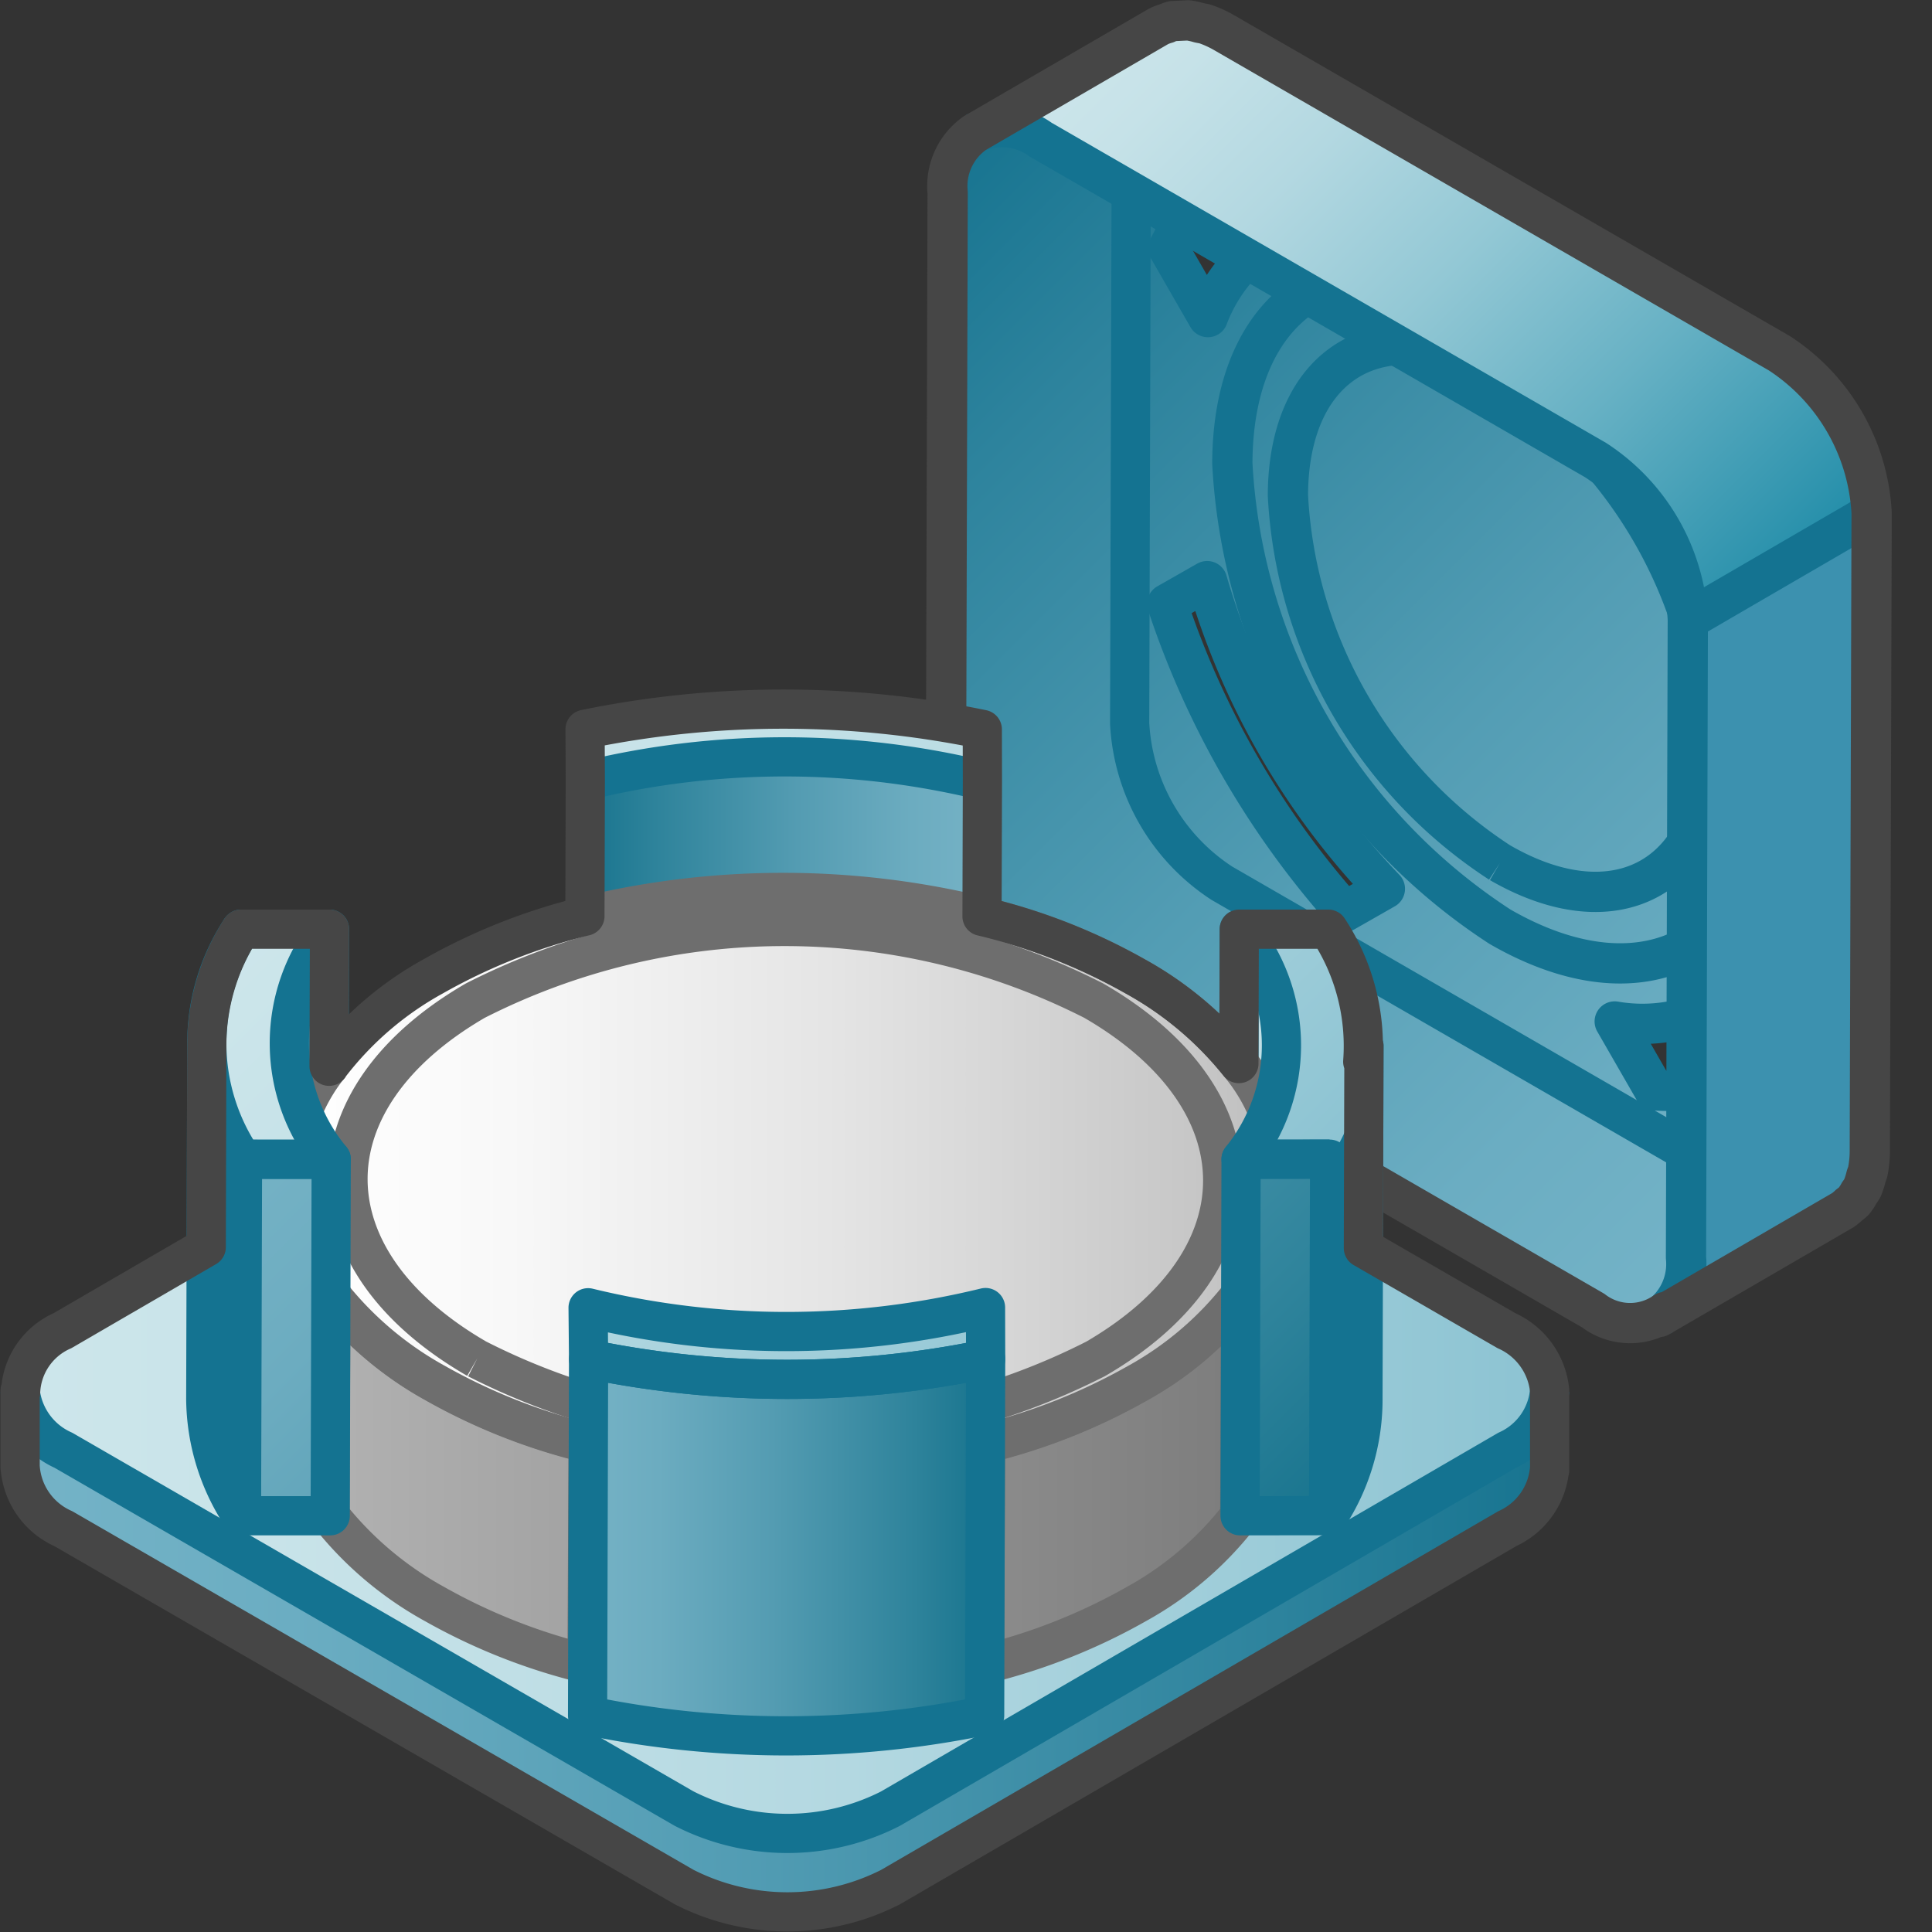 <svg id="Layer_1" data-name="Layer 1" xmlns="http://www.w3.org/2000/svg" xmlns:xlink="http://www.w3.org/1999/xlink" viewBox="0 0 48 48">
  <rect x="0" y="0" width="48" height="48" fill="#333333" stroke="none"/>
  <defs>
    <linearGradient id="linear-gradient" x1="25.654" y1="3.732" x2="48.912" y2="26.99" gradientUnits="userSpaceOnUse">
      <stop offset="0" stop-color="#177490"/>
      <stop offset="0.178" stop-color="#2d839d"/>
      <stop offset="0.536" stop-color="#539db4"/>
      <stop offset="0.823" stop-color="#6badc2"/>
      <stop offset="1" stop-color="#74b3c7"/>
    </linearGradient>
    <linearGradient id="linear-gradient-2" x1="19.825" y1="7.648" x2="43.083" y2="30.906" xlink:href="#linear-gradient"/>
    <linearGradient id="linear-gradient-3" x1="27.89" y1="-0.365" x2="43.751" y2="15.496" gradientUnits="userSpaceOnUse">
      <stop offset="0" stop-color="#cde6eb"/>
      <stop offset="0.115" stop-color="#c6e2e8"/>
      <stop offset="0.281" stop-color="#b3d8e1"/>
      <stop offset="0.478" stop-color="#93c8d5"/>
      <stop offset="0.7" stop-color="#67b1c4"/>
      <stop offset="0.939" stop-color="#2f94ae"/>
      <stop offset="1" stop-color="#208ca8"/>
    </linearGradient>
    <linearGradient id="New_Gradient_Swatch_1" data-name="New Gradient Swatch 1" x1="0.5" y1="34.546" x2="38.5" y2="34.546" gradientUnits="userSpaceOnUse">
      <stop offset="0" stop-color="#cde6eb"/>
      <stop offset="0.221" stop-color="#c6e2e8"/>
      <stop offset="0.542" stop-color="#b3d8e1"/>
      <stop offset="0.921" stop-color="#93c7d5"/>
      <stop offset="1" stop-color="#8cc3d2"/>
    </linearGradient>
    <linearGradient id="linear-gradient-4" x1="14.517" y1="23.531" x2="24.407" y2="23.531" gradientUnits="userSpaceOnUse">
      <stop offset="0" stop-color="#18748e"/>
      <stop offset="0.178" stop-color="#2e839b"/>
      <stop offset="0.536" stop-color="#549cb2"/>
      <stop offset="0.823" stop-color="#6cacc0"/>
      <stop offset="1" stop-color="#75b2c5"/>
    </linearGradient>
    <linearGradient id="New_Gradient_Swatch_1-2" x1="29.121" y1="24.752" x2="34.644" y2="30.274" xlink:href="#New_Gradient_Swatch_1"/>
    <linearGradient id="Dark_Blue_Grad_2" data-name="Dark Blue Grad 2" x1="0.5" y1="41.023" x2="38.5" y2="41.023" gradientUnits="userSpaceOnUse">
      <stop offset="0" stop-color="#74b3c7"/>
      <stop offset="0.177" stop-color="#6badc2"/>
      <stop offset="0.464" stop-color="#539db4"/>
      <stop offset="0.822" stop-color="#2d839d"/>
      <stop offset="1" stop-color="#177490"/>
    </linearGradient>
    <linearGradient id="linear-gradient-5" x1="8.196" y1="36.763" x2="30.825" y2="36.763" gradientUnits="userSpaceOnUse">
      <stop offset="0" stop-color="#b1b1b1"/>
      <stop offset="1" stop-color="#7d7d7d"/>
    </linearGradient>
    <linearGradient id="paper_gradient" data-name="paper gradient" x1="7.189" y1="29.311" x2="31.837" y2="29.311" gradientUnits="userSpaceOnUse">
      <stop offset="0" stop-color="#fff"/>
      <stop offset="0.221" stop-color="#f8f8f8"/>
      <stop offset="0.541" stop-color="#e5e5e5"/>
      <stop offset="0.92" stop-color="#c6c6c6"/>
      <stop offset="1" stop-color="#bebebe"/>
    </linearGradient>
    <linearGradient id="New_Gradient_Swatch_2" data-name="New Gradient Swatch 2" x1="2.414" y1="28.624" x2="8.724" y2="34.934" gradientUnits="userSpaceOnUse">
      <stop offset="0" stop-color="#afd7e1"/>
      <stop offset="0.159" stop-color="#a4d0dc"/>
      <stop offset="0.706" stop-color="#80bcce"/>
      <stop offset="1" stop-color="#73b4c8"/>
    </linearGradient>
    <linearGradient id="New_Gradient_Swatch_1-3" x1="11.322" y1="17.752" x2="27.701" y2="34.131" xlink:href="#New_Gradient_Swatch_1"/>
    <linearGradient id="linear-gradient-6" x1="14.598" y1="38.446" x2="24.488" y2="38.446" gradientUnits="userSpaceOnUse">
      <stop offset="0" stop-color="#75b2c5"/>
      <stop offset="0.177" stop-color="#6cacc0"/>
      <stop offset="0.464" stop-color="#549cb2"/>
      <stop offset="0.822" stop-color="#2e839b"/>
      <stop offset="1" stop-color="#18748e"/>
    </linearGradient>
    <linearGradient id="Dark_Blue_Grad_4" data-name="Dark Blue Grad 4" x1="10.558" y1="24.269" x2="28.476" y2="42.188" xlink:href="#linear-gradient-6"/>
  </defs>
  <path d="M44.207,8.776,30.419.815c-1.27-.733-2.304-.144-2.308,1.315l-.045,15.844a5.054,5.054,0,0,0,2.293,3.971l13.788,7.961c1.27.733,2.304.144,2.308-1.315L46.5,12.747A5.054,5.054,0,0,0,44.207,8.776ZM33.411,22.65a21.848,21.848,0,0,1-4.412-7.647l.992-.565a18.547,18.547,0,0,0,4.416,7.644ZM30.01,7.878l-.985-1.712A4.58,4.58,0,0,1,33.465,3.636l.99,1.709A4.011,4.011,0,0,0,30.01,7.878ZM41.102,27.09l-.985-1.712a4.015,4.015,0,0,0,4.441-2.531l.99,1.709A4.603,4.603,0,0,1,41.102,27.09Z" fill="url(#linear-gradient)"/>
  <path d="M41.102,27.09l-.985-1.712a4.015,4.015,0,0,0,4.441-2.531l.99,1.709A4.603,4.603,0,0,1,41.102,27.09Z" fill="none" stroke="#147391" stroke-linejoin="round"/>
  <path d="M33.411,22.65a21.848,21.848,0,0,1-4.412-7.647l.992-.565a18.547,18.547,0,0,0,4.416,7.644Z" fill="none" stroke="#147391" stroke-linejoin="round"/>
    <path d="M37.307,7.706A14.644,14.644,0,0,1,43.95,19.212c-.012,4.226-3.009,5.934-6.686,3.81a14.652,14.652,0,0,1-6.647-11.508C30.629,7.283,33.625,5.58,37.307,7.706Zm-.039,13.728c2.917,1.684,5.29.331,5.3-3.02a11.61,11.61,0,0,0-5.266-9.125c-2.921-1.686-5.295-.333-5.304,3.023a11.61,11.61,0,0,0,5.27,9.123" fill="none" stroke="#147391" stroke-miterlimit="10"/>
  <path d="M30.01,7.878l-.985-1.712A4.58,4.58,0,0,1,33.465,3.636l.99,1.709A4.011,4.011,0,0,0,30.01,7.878Z" fill="none" stroke="#147391" stroke-linejoin="round"/>
  <path d="M30.359,21.945a5.054,5.054,0,0,1-2.293-3.971l.037-13.205-2.252-1.3c-1.27-.733-2.303-.144-2.308,1.315L23.5,20.628a5.054,5.054,0,0,0,2.293,3.971L39.581,32.56c1.27.733,2.304.144,2.308-1.315l.007-2.639Z" fill="url(#linear-gradient-2)"/>
  <path d="M41.896,28.606,30.359,21.945a5.054,5.054,0,0,1-2.293-3.971l.037-13.205" fill="none" stroke="#147391" stroke-linejoin="round" stroke-width="0.974"/>
  <path d="M41.933,15.401l-.045,15.844a1.61,1.61,0,0,1-.671,1.475l4.567-2.654a1.61,1.61,0,0,0,.671-1.475L46.5,12.747Z" fill="#3c91af"/>
  <path d="M41.933,15.401l-.045,15.844a1.61,1.61,0,0,1-.671,1.475" fill="none" stroke="#147391" stroke-linejoin="round"/>
  <path d="M44.207,8.776,30.419.815a1.622,1.622,0,0,0-1.637-.16L24.216,3.309a1.623,1.623,0,0,1,1.637.16L39.641,11.43a5.053,5.053,0,0,1,2.293,3.971L46.5,12.747A5.054,5.054,0,0,0,44.207,8.776Z" fill="url(#linear-gradient-3)"/>
  <path d="M24.216,3.309a1.623,1.623,0,0,1,1.637.16L39.641,11.43a5.053,5.053,0,0,1,2.293,3.971L46.5,12.747" fill="none" stroke="#147391" stroke-miterlimit="10"/>
  <path d="M46.362,29.234c.013-.048.034-.088.045-.14a2.598,2.598,0,0,0,.048-.504L46.5,12.747a5.054,5.054,0,0,0-2.293-3.971L30.419.815a2.639,2.639,0,0,0-.465-.214c-.057-.019-.109-.022-.164-.036a1.884,1.884,0,0,0-.27-.059,48.417,48.417,0,0,0-.392.019A1.124,1.124,0,0,0,28.98.581a1.13,1.13,0,0,0-.193.073l-.004.002L24.216,3.309l.004-.002a1.607,1.607,0,0,0-.676,1.477L23.5,20.628a5.054,5.054,0,0,0,2.293,3.971L39.581,32.56a1.508,1.508,0,0,0,1.788.036,1.126,1.126,0,0,1-.151.124l4.567-2.654a1.132,1.132,0,0,0,.156-.129,1.109,1.109,0,0,0,.12-.099,1.361,1.361,0,0,0,.128-.196,1.308,1.308,0,0,0,.084-.13A1.829,1.829,0,0,0,46.362,29.234Z" fill="none" stroke="#464646" stroke-linejoin="round"/>
  <path d="M37.429,33.061c1.421.82,1.428,2.151.021,2.968l-15.329,8.908a5.644,5.644,0,0,1-5.125-.003L1.573,36.03c-1.421-.82-1.433-2.148-.021-2.968L16.88,24.153a5.652,5.652,0,0,1,5.125.003Z" fill="url(#New_Gradient_Swatch_1)"/>
  <path d="M24.407,19.391l-.025,8.857a20.858,20.858,0,0,0-9.865.009L14.542,19.4A20.86,20.86,0,0,1,24.407,19.391Z" fill="url(#linear-gradient-4)"/>
      <polygon points="30.789 23.085 33.001 23.085 32.976 31.942 30.764 31.942 30.789 23.085" stroke="#147391" stroke-linejoin="round" stroke-width="0.974" fill="url(#New_Gradient_Swatch_1-2)"/>
  <path d="M37.45,36.029l-15.329,8.908a5.644,5.644,0,0,1-5.125-.003L1.573,36.03A1.826,1.826,0,0,1,.5,34.546h0v1.927H.503a1.809,1.809,0,0,0,1.069,1.506L16.997,46.883a5.644,5.644,0,0,0,5.125.003L37.45,37.978a1.802,1.802,0,0,0,1.044-1.445l.006-.002V34.546A1.789,1.789,0,0,1,37.45,36.029Z" fill="url(#Dark_Blue_Grad_2)"/>
  <path d="M38.5,34.546a1.789,1.789,0,0,1-1.05,1.483l-15.329,8.908a5.644,5.644,0,0,1-5.125-.003L1.573,36.03A1.826,1.826,0,0,1,.5,34.546h0" fill="none" stroke="#147391" stroke-linejoin="round" stroke-width="0.974"/>
  <polygon points="5.989 23.085 8.187 23.085 8.161 31.942 5.964 31.942 5.989 23.085" fill="#3c91af" stroke="#147391" stroke-linejoin="round" stroke-width="0.974"/>
  <path d="M14.611,35.863l-.025,5.48A14.714,14.714,0,0,1,10.793,39.85a8.632,8.632,0,0,1-2.597-2.192l.025-5.48a8.632,8.632,0,0,0,2.597,2.192A14.716,14.716,0,0,0,14.611,35.863Zm13.65-1.492a14.727,14.727,0,0,1-3.776,1.497l-.025,5.48A14.727,14.727,0,0,0,28.236,39.85,8.355,8.355,0,0,0,30.8,37.658l.025-5.48A8.354,8.354,0,0,1,28.261,34.371Z" stroke="#6e6e6e" stroke-linejoin="round" stroke-width="0.974" fill="url(#linear-gradient-5)"/>
  <path d="M30.825,32.169a8.353,8.353,0,0,1-2.564,2.192,14.724,14.724,0,0,1-3.776,1.497,20.848,20.848,0,0,1-9.874-.005,14.716,14.716,0,0,1-3.793-1.493,8.632,8.632,0,0,1-2.597-2.192,4.508,4.508,0,0,1-.019-5.717,8.242,8.242,0,0,1,2.56-2.195,14.73,14.73,0,0,1,3.781-1.499,20.86,20.86,0,0,1,9.865.009,14.573,14.573,0,0,1,3.797,1.49,8.63,8.63,0,0,1,2.599,2.195A4.505,4.505,0,0,1,30.825,32.169Z" fill="url(#paper_gradient)"/>
  <path d="M14.542,22.759a20.86,20.86,0,0,1,9.865.009,14.573,14.573,0,0,1,3.797,1.49,8.63,8.63,0,0,1,2.599,2.195,4.505,4.505,0,0,1,.022,5.717,8.353,8.353,0,0,1-2.564,2.192,14.724,14.724,0,0,1-3.776,1.497,20.848,20.848,0,0,1-9.874-.005,14.716,14.716,0,0,1-3.793-1.493,8.632,8.632,0,0,1-2.597-2.192,4.508,4.508,0,0,1-.019-5.717" fill="none" stroke="#6e6e6e" stroke-linejoin="round" stroke-width="0.974"/>
  <path d="M5.112,34.757,5.138,25.9a5.346,5.346,0,0,0,.888,2.901L6,37.658A5.347,5.347,0,0,1,5.112,34.757Z" stroke="#147391" stroke-linejoin="round" stroke-width="0.974" fill="url(#New_Gradient_Swatch_2)"/>
  <path d="M33.887,25.987l-.025,8.857a5.303,5.303,0,0,1-.854,2.812l.025-8.857A5.303,5.303,0,0,0,33.887,25.987Z" fill="#3c91af" stroke="#147391" stroke-linejoin="round" stroke-width="0.974"/>
  <path d="M11.852,33.761a16.93,16.93,0,0,0,15.368,0c4.227-2.457,4.209-6.443-.05-8.902a16.936,16.936,0,0,0-15.364.003c-4.232,2.459-4.209,6.443.045,8.899" fill="none" stroke="#6e6e6e" stroke-linejoin="round" stroke-width="0.974"/>
  <path d="M8.187,23.085a4.517,4.517,0,0,0,.042,5.717H6.026a5.133,5.133,0,0,1-.037-5.717Zm6.348-4.966L14.542,19.4a20.86,20.86,0,0,1,9.865-.009l-.003-1.27A24.473,24.473,0,0,0,14.535,18.119Zm16.254,4.966a4.496,4.496,0,0,1,.045,5.717l2.2-.003a5.129,5.129,0,0,0-.032-5.714ZM14.611,32.491l.012,1.274a24.357,24.357,0,0,0,9.865,0l-.003-1.279A20.846,20.846,0,0,1,14.611,32.491Z" fill="url(#New_Gradient_Swatch_1-3)"/>
  <path d="M24.488,33.765l-.025,8.857a24.356,24.356,0,0,1-9.865,0l.025-8.857A24.357,24.357,0,0,0,24.488,33.765Z" stroke="#147391" stroke-linejoin="round" stroke-width="0.974" fill="url(#linear-gradient-6)"/>
  <path d="M8.229,28.802l-.025,8.857L6,37.658l.025-8.857Zm22.605,0-.025,8.857,2.2-.003.025-8.857Z" stroke="#147391" stroke-linejoin="round" stroke-width="0.974" fill="url(#Dark_Blue_Grad_4)"/>
  <path d="M8.187,23.085a4.517,4.517,0,0,0,.042,5.717H6.026a5.133,5.133,0,0,1-.037-5.717M14.542,19.4a20.86,20.86,0,0,1,9.865-.009m6.382,3.693a4.496,4.496,0,0,1,.045,5.717l2.2-.003M14.611,32.491l.012,1.274a24.357,24.357,0,0,0,9.865,0l-.003-1.279A20.846,20.846,0,0,1,14.611,32.491Z" fill="none" stroke="#147391" stroke-linejoin="round" stroke-width="0.974"/>
  <path d="M37.429,33.061l-3.556-2.053.014-5.021c0,.13-.019.26-.03.39a5.263,5.263,0,0,0-.856-3.292H30.789l-.009,3.339a8.656,8.656,0,0,0-2.575-2.166,14.577,14.577,0,0,0-3.797-1.49l-.01-.002.01-3.374-.003-1.27a24.471,24.471,0,0,0-9.869-.003L14.542,19.4l-.01,3.362a14.719,14.719,0,0,0-3.771,1.496,8.243,8.243,0,0,0-2.56,2.195c-.009.013-.015.026-.025.038l.01-3.406-2.198,0a5.324,5.324,0,0,0-.85,2.837L5.138,25.9l-.014,5.085L1.551,33.061a1.741,1.741,0,0,0-1.04,1.551C.51,34.59.5,34.568.5,34.546h0v1.927H.503a1.809,1.809,0,0,0,1.069,1.506L16.997,46.883a5.644,5.644,0,0,0,5.125.003L37.45,37.978a1.803,1.803,0,0,0,1.044-1.445l.006-.002V34.546A1.823,1.823,0,0,0,37.429,33.061Z" fill="none" stroke="#464646" stroke-linejoin="round" stroke-width="0.974"/>
</svg>
